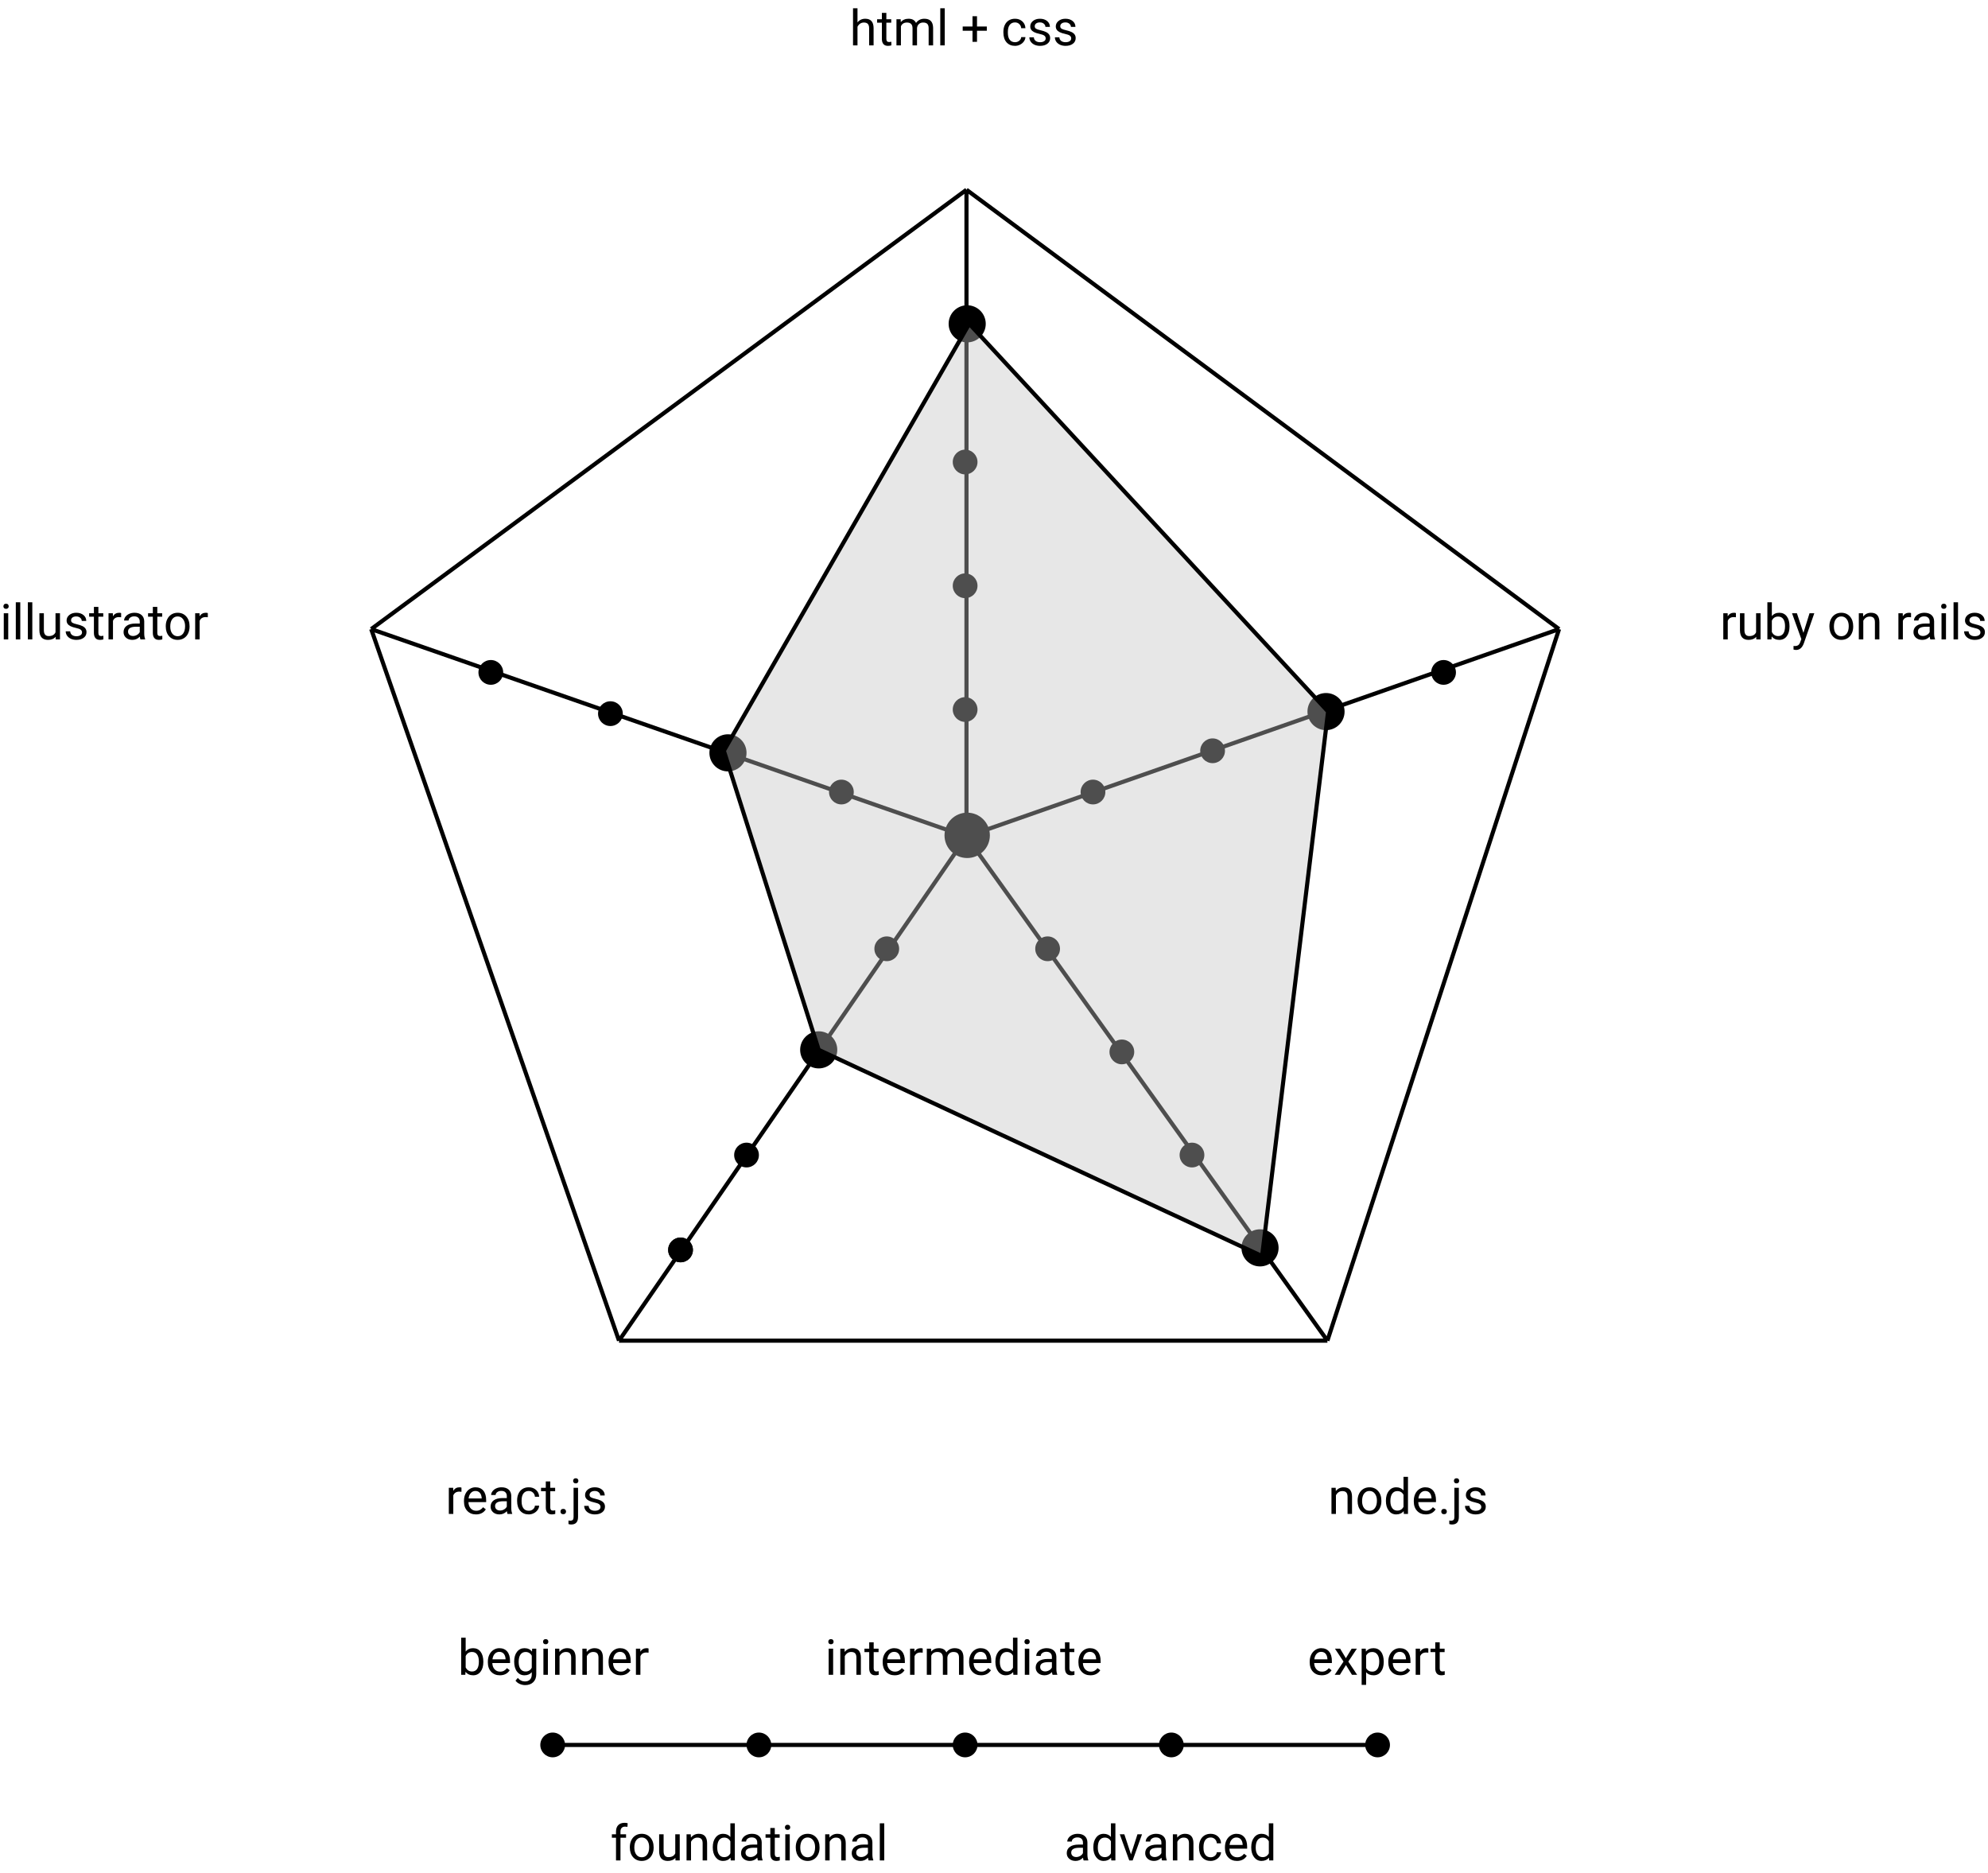 <svg width="482" height="454" viewBox="0 0 482 454" fill="none" xmlns="http://www.w3.org/2000/svg">
<path d="M207.904 5.428C208.385 4.838 209.01 4.543 209.779 4.543C211.119 4.543 211.795 5.299 211.807 6.811V11H210.723V6.805C210.719 6.348 210.613 6.01 210.406 5.791C210.203 5.572 209.885 5.463 209.451 5.463C209.1 5.463 208.791 5.557 208.525 5.744C208.26 5.932 208.053 6.178 207.904 6.482V11H206.82V2H207.904V5.428ZM214.9 3.125V4.66H216.084V5.498H214.9V9.43C214.9 9.684 214.953 9.875 215.059 10.004C215.164 10.129 215.344 10.191 215.598 10.191C215.723 10.191 215.895 10.168 216.113 10.121V11C215.828 11.078 215.551 11.117 215.281 11.117C214.797 11.117 214.432 10.971 214.186 10.678C213.939 10.385 213.816 9.969 213.816 9.43V5.498H212.662V4.66H213.816V3.125H214.9ZM218.375 4.66L218.404 5.363C218.869 4.816 219.496 4.543 220.285 4.543C221.172 4.543 221.775 4.883 222.096 5.562C222.307 5.258 222.58 5.012 222.916 4.824C223.256 4.637 223.656 4.543 224.117 4.543C225.508 4.543 226.215 5.279 226.238 6.752V11H225.154V6.816C225.154 6.363 225.051 6.025 224.844 5.803C224.637 5.576 224.289 5.463 223.801 5.463C223.398 5.463 223.064 5.584 222.799 5.826C222.533 6.064 222.379 6.387 222.336 6.793V11H221.246V6.846C221.246 5.924 220.795 5.463 219.893 5.463C219.182 5.463 218.695 5.766 218.434 6.371V11H217.35V4.66H218.375ZM229.057 11H227.973V2H229.057V11ZM236.879 6.424H239.258V7.449H236.879V10.145H235.789V7.449H233.41V6.424H235.789V3.934H236.879V6.424ZM246.102 10.232C246.488 10.232 246.826 10.115 247.115 9.881C247.404 9.646 247.564 9.354 247.596 9.002H248.621C248.602 9.365 248.477 9.711 248.246 10.039C248.016 10.367 247.707 10.629 247.32 10.824C246.938 11.02 246.531 11.117 246.102 11.117C245.238 11.117 244.551 10.83 244.039 10.256C243.531 9.678 243.277 8.889 243.277 7.889V7.707C243.277 7.09 243.391 6.541 243.617 6.061C243.844 5.58 244.168 5.207 244.59 4.941C245.016 4.676 245.518 4.543 246.096 4.543C246.807 4.543 247.396 4.756 247.865 5.182C248.338 5.607 248.59 6.16 248.621 6.84H247.596C247.564 6.43 247.408 6.094 247.127 5.832C246.85 5.566 246.506 5.434 246.096 5.434C245.545 5.434 245.117 5.633 244.812 6.031C244.512 6.426 244.361 6.998 244.361 7.748V7.953C244.361 8.684 244.512 9.246 244.812 9.641C245.113 10.035 245.543 10.232 246.102 10.232ZM253.531 9.318C253.531 9.025 253.42 8.799 253.197 8.639C252.979 8.475 252.594 8.334 252.043 8.217C251.496 8.1 251.061 7.959 250.736 7.795C250.416 7.631 250.178 7.436 250.021 7.209C249.869 6.982 249.793 6.713 249.793 6.4C249.793 5.881 250.012 5.441 250.449 5.082C250.891 4.723 251.453 4.543 252.137 4.543C252.855 4.543 253.438 4.729 253.883 5.1C254.332 5.471 254.557 5.945 254.557 6.523H253.467C253.467 6.227 253.34 5.971 253.086 5.756C252.836 5.541 252.52 5.434 252.137 5.434C251.742 5.434 251.434 5.52 251.211 5.691C250.988 5.863 250.877 6.088 250.877 6.365C250.877 6.627 250.98 6.824 251.188 6.957C251.395 7.09 251.768 7.217 252.307 7.338C252.85 7.459 253.289 7.604 253.625 7.771C253.961 7.939 254.209 8.143 254.369 8.381C254.533 8.615 254.615 8.902 254.615 9.242C254.615 9.809 254.389 10.264 253.936 10.607C253.482 10.947 252.895 11.117 252.172 11.117C251.664 11.117 251.215 11.027 250.824 10.848C250.434 10.668 250.127 10.418 249.904 10.098C249.686 9.773 249.576 9.424 249.576 9.049H250.66C250.68 9.412 250.824 9.701 251.094 9.916C251.367 10.127 251.727 10.232 252.172 10.232C252.582 10.232 252.91 10.15 253.156 9.986C253.406 9.818 253.531 9.596 253.531 9.318ZM259.719 9.318C259.719 9.025 259.607 8.799 259.385 8.639C259.166 8.475 258.781 8.334 258.23 8.217C257.684 8.1 257.248 7.959 256.924 7.795C256.604 7.631 256.365 7.436 256.209 7.209C256.057 6.982 255.98 6.713 255.98 6.4C255.98 5.881 256.199 5.441 256.637 5.082C257.078 4.723 257.641 4.543 258.324 4.543C259.043 4.543 259.625 4.729 260.07 5.1C260.52 5.471 260.744 5.945 260.744 6.523H259.654C259.654 6.227 259.527 5.971 259.273 5.756C259.023 5.541 258.707 5.434 258.324 5.434C257.93 5.434 257.621 5.52 257.398 5.691C257.176 5.863 257.064 6.088 257.064 6.365C257.064 6.627 257.168 6.824 257.375 6.957C257.582 7.09 257.955 7.217 258.494 7.338C259.037 7.459 259.477 7.604 259.812 7.771C260.148 7.939 260.396 8.143 260.557 8.381C260.721 8.615 260.803 8.902 260.803 9.242C260.803 9.809 260.576 10.264 260.123 10.607C259.67 10.947 259.082 11.117 258.359 11.117C257.852 11.117 257.402 11.027 257.012 10.848C256.621 10.668 256.314 10.418 256.092 10.098C255.873 9.773 255.764 9.424 255.764 9.049H256.848C256.867 9.412 257.012 9.701 257.281 9.916C257.555 10.127 257.914 10.232 258.359 10.232C258.77 10.232 259.098 10.15 259.344 9.986C259.594 9.818 259.719 9.596 259.719 9.318Z" fill="black"/>
<path d="M420.885 149.633C420.721 149.605 420.543 149.592 420.352 149.592C419.641 149.592 419.158 149.895 418.904 150.5V155H417.82V148.66H418.875L418.893 149.393C419.248 148.826 419.752 148.543 420.404 148.543C420.615 148.543 420.775 148.57 420.885 148.625V149.633ZM425.801 154.373C425.379 154.869 424.76 155.117 423.943 155.117C423.268 155.117 422.752 154.922 422.396 154.531C422.045 154.137 421.867 153.555 421.863 152.785V148.66H422.947V152.756C422.947 153.717 423.338 154.197 424.119 154.197C424.947 154.197 425.498 153.889 425.771 153.271V148.66H426.855V155H425.824L425.801 154.373ZM433.875 151.9C433.875 152.869 433.652 153.648 433.207 154.238C432.762 154.824 432.164 155.117 431.414 155.117C430.613 155.117 429.994 154.834 429.557 154.268L429.504 155H428.508V146H429.592V149.357C430.029 148.814 430.633 148.543 431.402 148.543C432.172 148.543 432.775 148.834 433.213 149.416C433.654 149.998 433.875 150.795 433.875 151.807V151.9ZM432.791 151.777C432.791 151.039 432.648 150.469 432.363 150.066C432.078 149.664 431.668 149.463 431.133 149.463C430.418 149.463 429.904 149.795 429.592 150.459V153.201C429.924 153.865 430.441 154.197 431.145 154.197C431.664 154.197 432.068 153.996 432.357 153.594C432.646 153.191 432.791 152.586 432.791 151.777ZM437.25 153.412L438.727 148.66H439.887L437.338 155.979C436.943 157.033 436.316 157.561 435.457 157.561L435.252 157.543L434.848 157.467V156.588L435.141 156.611C435.508 156.611 435.793 156.537 435.996 156.389C436.203 156.24 436.373 155.969 436.506 155.574L436.746 154.93L434.484 148.66H435.668L437.25 153.412ZM443.549 151.771C443.549 151.15 443.67 150.592 443.912 150.096C444.158 149.6 444.498 149.217 444.932 148.947C445.369 148.678 445.867 148.543 446.426 148.543C447.289 148.543 447.986 148.842 448.518 149.439C449.053 150.037 449.32 150.832 449.32 151.824V151.9C449.32 152.518 449.201 153.072 448.963 153.564C448.729 154.053 448.391 154.434 447.949 154.707C447.512 154.98 447.008 155.117 446.438 155.117C445.578 155.117 444.881 154.818 444.346 154.221C443.814 153.623 443.549 152.832 443.549 151.848V151.771ZM444.639 151.9C444.639 152.604 444.801 153.168 445.125 153.594C445.453 154.02 445.891 154.232 446.438 154.232C446.988 154.232 447.426 154.018 447.75 153.588C448.074 153.154 448.236 152.549 448.236 151.771C448.236 151.076 448.07 150.514 447.738 150.084C447.41 149.65 446.973 149.434 446.426 149.434C445.891 149.434 445.459 149.646 445.131 150.072C444.803 150.498 444.639 151.107 444.639 151.9ZM451.705 148.66L451.74 149.457C452.225 148.848 452.857 148.543 453.639 148.543C454.979 148.543 455.654 149.299 455.666 150.811V155H454.582V150.805C454.578 150.348 454.473 150.01 454.266 149.791C454.062 149.572 453.744 149.463 453.311 149.463C452.959 149.463 452.65 149.557 452.385 149.744C452.119 149.932 451.912 150.178 451.764 150.482V155H450.68V148.66H451.705ZM463.342 149.633C463.178 149.605 463 149.592 462.809 149.592C462.098 149.592 461.615 149.895 461.361 150.5V155H460.277V148.66H461.332L461.35 149.393C461.705 148.826 462.209 148.543 462.861 148.543C463.072 148.543 463.232 148.57 463.342 148.625V149.633ZM468.023 155C467.961 154.875 467.91 154.652 467.871 154.332C467.367 154.855 466.766 155.117 466.066 155.117C465.441 155.117 464.928 154.941 464.525 154.59C464.127 154.234 463.928 153.785 463.928 153.242C463.928 152.582 464.178 152.07 464.678 151.707C465.182 151.34 465.889 151.156 466.799 151.156H467.854V150.658C467.854 150.279 467.74 149.979 467.514 149.756C467.287 149.529 466.953 149.416 466.512 149.416C466.125 149.416 465.801 149.514 465.539 149.709C465.277 149.904 465.146 150.141 465.146 150.418H464.057C464.057 150.102 464.168 149.797 464.391 149.504C464.617 149.207 464.922 148.973 465.305 148.801C465.691 148.629 466.115 148.543 466.576 148.543C467.307 148.543 467.879 148.727 468.293 149.094C468.707 149.457 468.922 149.959 468.938 150.6V153.518C468.938 154.1 469.012 154.562 469.16 154.906V155H468.023ZM466.225 154.174C466.564 154.174 466.887 154.086 467.191 153.91C467.496 153.734 467.717 153.506 467.854 153.225V151.924H467.004C465.676 151.924 465.012 152.312 465.012 153.09C465.012 153.43 465.125 153.695 465.352 153.887C465.578 154.078 465.869 154.174 466.225 154.174ZM471.814 155H470.73V148.66H471.814V155ZM470.643 146.979C470.643 146.803 470.695 146.654 470.801 146.533C470.91 146.412 471.07 146.352 471.281 146.352C471.492 146.352 471.652 146.412 471.762 146.533C471.871 146.654 471.926 146.803 471.926 146.979C471.926 147.154 471.871 147.301 471.762 147.418C471.652 147.535 471.492 147.594 471.281 147.594C471.07 147.594 470.91 147.535 470.801 147.418C470.695 147.301 470.643 147.154 470.643 146.979ZM474.732 155H473.648V146H474.732V155ZM480.164 153.318C480.164 153.025 480.053 152.799 479.83 152.639C479.611 152.475 479.227 152.334 478.676 152.217C478.129 152.1 477.693 151.959 477.369 151.795C477.049 151.631 476.811 151.436 476.654 151.209C476.502 150.982 476.426 150.713 476.426 150.4C476.426 149.881 476.645 149.441 477.082 149.082C477.523 148.723 478.086 148.543 478.77 148.543C479.488 148.543 480.07 148.729 480.516 149.1C480.965 149.471 481.189 149.945 481.189 150.523H480.1C480.1 150.227 479.973 149.971 479.719 149.756C479.469 149.541 479.152 149.434 478.77 149.434C478.375 149.434 478.066 149.52 477.844 149.691C477.621 149.863 477.51 150.088 477.51 150.365C477.51 150.627 477.613 150.824 477.82 150.957C478.027 151.09 478.4 151.217 478.939 151.338C479.482 151.459 479.922 151.604 480.258 151.771C480.594 151.939 480.842 152.143 481.002 152.381C481.166 152.615 481.248 152.902 481.248 153.242C481.248 153.809 481.021 154.264 480.568 154.607C480.115 154.947 479.527 155.117 478.805 155.117C478.297 155.117 477.848 155.027 477.457 154.848C477.066 154.668 476.76 154.418 476.537 154.098C476.318 153.773 476.209 153.424 476.209 153.049H477.293C477.312 153.412 477.457 153.701 477.727 153.916C478 154.127 478.359 154.232 478.805 154.232C479.215 154.232 479.543 154.15 479.789 153.986C480.039 153.818 480.164 153.596 480.164 153.318Z" fill="black"/>
<path d="M1.998 155H0.914V148.66H1.998V155ZM0.826 146.979C0.826 146.803 0.879 146.654 0.984 146.533C1.094 146.412 1.254 146.352 1.465 146.352C1.676 146.352 1.836 146.412 1.945 146.533C2.055 146.654 2.109 146.803 2.109 146.979C2.109 147.154 2.055 147.301 1.945 147.418C1.836 147.535 1.676 147.594 1.465 147.594C1.254 147.594 1.094 147.535 0.984 147.418C0.879 147.301 0.826 147.154 0.826 146.979ZM4.916 155H3.832V146H4.916V155ZM7.834 155H6.75V146H7.834V155ZM13.488 154.373C13.066 154.869 12.447 155.117 11.631 155.117C10.955 155.117 10.44 154.922 10.084 154.531C9.732 154.137 9.555 153.555 9.551 152.785V148.66H10.635V152.756C10.635 153.717 11.025 154.197 11.807 154.197C12.635 154.197 13.185 153.889 13.459 153.271V148.66H14.543V155H13.512L13.488 154.373ZM19.887 153.318C19.887 153.025 19.775 152.799 19.553 152.639C19.334 152.475 18.949 152.334 18.398 152.217C17.852 152.1 17.416 151.959 17.092 151.795C16.771 151.631 16.533 151.436 16.377 151.209C16.225 150.982 16.148 150.713 16.148 150.4C16.148 149.881 16.367 149.441 16.805 149.082C17.246 148.723 17.809 148.543 18.492 148.543C19.211 148.543 19.793 148.729 20.238 149.1C20.688 149.471 20.912 149.945 20.912 150.523H19.822C19.822 150.227 19.695 149.971 19.441 149.756C19.191 149.541 18.875 149.434 18.492 149.434C18.098 149.434 17.789 149.52 17.566 149.691C17.344 149.863 17.232 150.088 17.232 150.365C17.232 150.627 17.336 150.824 17.543 150.957C17.75 151.09 18.123 151.217 18.662 151.338C19.205 151.459 19.645 151.604 19.98 151.771C20.316 151.939 20.564 152.143 20.725 152.381C20.889 152.615 20.971 152.902 20.971 153.242C20.971 153.809 20.744 154.264 20.291 154.607C19.838 154.947 19.25 155.117 18.527 155.117C18.02 155.117 17.57 155.027 17.18 154.848C16.789 154.668 16.482 154.418 16.26 154.098C16.041 153.773 15.932 153.424 15.932 153.049H17.016C17.035 153.412 17.18 153.701 17.449 153.916C17.723 154.127 18.082 154.232 18.527 154.232C18.938 154.232 19.266 154.15 19.512 153.986C19.762 153.818 19.887 153.596 19.887 153.318ZM23.854 147.125V148.66H25.037V149.498H23.854V153.43C23.854 153.684 23.906 153.875 24.012 154.004C24.117 154.129 24.297 154.191 24.551 154.191C24.676 154.191 24.848 154.168 25.066 154.121V155C24.781 155.078 24.504 155.117 24.234 155.117C23.75 155.117 23.385 154.971 23.139 154.678C22.893 154.385 22.77 153.969 22.77 153.43V149.498H21.615V148.66H22.77V147.125H23.854ZM29.373 149.633C29.209 149.605 29.031 149.592 28.84 149.592C28.129 149.592 27.646 149.895 27.393 150.5V155H26.309V148.66H27.363L27.381 149.393C27.736 148.826 28.24 148.543 28.893 148.543C29.104 148.543 29.264 148.57 29.373 148.625V149.633ZM34.055 155C33.992 154.875 33.941 154.652 33.902 154.332C33.398 154.855 32.797 155.117 32.098 155.117C31.473 155.117 30.959 154.941 30.557 154.59C30.158 154.234 29.959 153.785 29.959 153.242C29.959 152.582 30.209 152.07 30.709 151.707C31.213 151.34 31.92 151.156 32.83 151.156H33.885V150.658C33.885 150.279 33.772 149.979 33.545 149.756C33.318 149.529 32.984 149.416 32.543 149.416C32.156 149.416 31.832 149.514 31.57 149.709C31.309 149.904 31.178 150.141 31.178 150.418H30.088C30.088 150.102 30.199 149.797 30.422 149.504C30.648 149.207 30.953 148.973 31.336 148.801C31.723 148.629 32.147 148.543 32.607 148.543C33.338 148.543 33.91 148.727 34.324 149.094C34.738 149.457 34.953 149.959 34.969 150.6V153.518C34.969 154.1 35.043 154.562 35.191 154.906V155H34.055ZM32.256 154.174C32.596 154.174 32.918 154.086 33.223 153.91C33.527 153.734 33.748 153.506 33.885 153.225V151.924H33.035C31.707 151.924 31.043 152.312 31.043 153.09C31.043 153.43 31.156 153.695 31.383 153.887C31.609 154.078 31.9 154.174 32.256 154.174ZM38.139 147.125V148.66H39.322V149.498H38.139V153.43C38.139 153.684 38.191 153.875 38.297 154.004C38.402 154.129 38.582 154.191 38.836 154.191C38.961 154.191 39.133 154.168 39.352 154.121V155C39.066 155.078 38.789 155.117 38.52 155.117C38.035 155.117 37.67 154.971 37.424 154.678C37.178 154.385 37.055 153.969 37.055 153.43V149.498H35.9V148.66H37.055V147.125H38.139ZM40.19 151.771C40.19 151.15 40.31 150.592 40.553 150.096C40.799 149.6 41.139 149.217 41.572 148.947C42.01 148.678 42.508 148.543 43.066 148.543C43.93 148.543 44.627 148.842 45.158 149.439C45.693 150.037 45.961 150.832 45.961 151.824V151.9C45.961 152.518 45.842 153.072 45.603 153.564C45.369 154.053 45.031 154.434 44.59 154.707C44.152 154.98 43.648 155.117 43.078 155.117C42.219 155.117 41.522 154.818 40.986 154.221C40.455 153.623 40.19 152.832 40.19 151.848V151.771ZM41.279 151.9C41.279 152.604 41.441 153.168 41.766 153.594C42.094 154.02 42.531 154.232 43.078 154.232C43.629 154.232 44.066 154.018 44.391 153.588C44.715 153.154 44.877 152.549 44.877 151.771C44.877 151.076 44.711 150.514 44.379 150.084C44.051 149.65 43.613 149.434 43.066 149.434C42.531 149.434 42.1 149.646 41.772 150.072C41.443 150.498 41.279 151.107 41.279 151.9ZM50.385 149.633C50.221 149.605 50.043 149.592 49.852 149.592C49.141 149.592 48.658 149.895 48.404 150.5V155H47.32V148.66H48.375L48.393 149.393C48.748 148.826 49.252 148.543 49.904 148.543C50.115 148.543 50.275 148.57 50.385 148.625V149.633Z" fill="black"/>
<path d="M111.885 361.633C111.721 361.605 111.543 361.592 111.352 361.592C110.641 361.592 110.158 361.895 109.904 362.5V367H108.82V360.66H109.875L109.893 361.393C110.248 360.826 110.752 360.543 111.404 360.543C111.615 360.543 111.775 360.57 111.885 360.625V361.633ZM115.4 367.117C114.541 367.117 113.842 366.836 113.303 366.273C112.764 365.707 112.494 364.951 112.494 364.006V363.807C112.494 363.178 112.613 362.617 112.852 362.125C113.094 361.629 113.43 361.242 113.859 360.965C114.293 360.684 114.762 360.543 115.266 360.543C116.09 360.543 116.73 360.814 117.188 361.357C117.645 361.9 117.873 362.678 117.873 363.689V364.141H113.578C113.594 364.766 113.775 365.271 114.123 365.658C114.475 366.041 114.92 366.232 115.459 366.232C115.842 366.232 116.166 366.154 116.432 365.998C116.697 365.842 116.93 365.635 117.129 365.377L117.791 365.893C117.26 366.709 116.463 367.117 115.4 367.117ZM115.266 361.434C114.828 361.434 114.461 361.594 114.164 361.914C113.867 362.23 113.684 362.676 113.613 363.25H116.789V363.168C116.758 362.617 116.609 362.191 116.344 361.891C116.078 361.586 115.719 361.434 115.266 361.434ZM123.047 367C122.984 366.875 122.934 366.652 122.895 366.332C122.391 366.855 121.789 367.117 121.09 367.117C120.465 367.117 119.951 366.941 119.549 366.59C119.15 366.234 118.951 365.785 118.951 365.242C118.951 364.582 119.201 364.07 119.701 363.707C120.205 363.34 120.912 363.156 121.822 363.156H122.877V362.658C122.877 362.279 122.764 361.979 122.537 361.756C122.311 361.529 121.977 361.416 121.535 361.416C121.148 361.416 120.824 361.514 120.562 361.709C120.301 361.904 120.17 362.141 120.17 362.418H119.08C119.08 362.102 119.191 361.797 119.414 361.504C119.641 361.207 119.945 360.973 120.328 360.801C120.715 360.629 121.139 360.543 121.6 360.543C122.33 360.543 122.902 360.727 123.316 361.094C123.73 361.457 123.945 361.959 123.961 362.6V365.518C123.961 366.1 124.035 366.562 124.184 366.906V367H123.047ZM121.248 366.174C121.588 366.174 121.91 366.086 122.215 365.91C122.52 365.734 122.74 365.506 122.877 365.225V363.924H122.027C120.699 363.924 120.035 364.312 120.035 365.09C120.035 365.43 120.148 365.695 120.375 365.887C120.602 366.078 120.893 366.174 121.248 366.174ZM128.203 366.232C128.59 366.232 128.928 366.115 129.217 365.881C129.506 365.646 129.666 365.354 129.697 365.002H130.723C130.703 365.365 130.578 365.711 130.348 366.039C130.117 366.367 129.809 366.629 129.422 366.824C129.039 367.02 128.633 367.117 128.203 367.117C127.34 367.117 126.652 366.83 126.141 366.256C125.633 365.678 125.379 364.889 125.379 363.889V363.707C125.379 363.09 125.492 362.541 125.719 362.061C125.945 361.58 126.27 361.207 126.691 360.941C127.117 360.676 127.619 360.543 128.197 360.543C128.908 360.543 129.498 360.756 129.967 361.182C130.439 361.607 130.691 362.16 130.723 362.84H129.697C129.666 362.43 129.51 362.094 129.229 361.832C128.951 361.566 128.607 361.434 128.197 361.434C127.646 361.434 127.219 361.633 126.914 362.031C126.613 362.426 126.463 362.998 126.463 363.748V363.953C126.463 364.684 126.613 365.246 126.914 365.641C127.215 366.035 127.645 366.232 128.203 366.232ZM133.412 359.125V360.66H134.596V361.498H133.412V365.43C133.412 365.684 133.465 365.875 133.57 366.004C133.676 366.129 133.855 366.191 134.109 366.191C134.234 366.191 134.406 366.168 134.625 366.121V367C134.34 367.078 134.062 367.117 133.793 367.117C133.309 367.117 132.943 366.971 132.697 366.678C132.451 366.385 132.328 365.969 132.328 365.43V361.498H131.174V360.66H132.328V359.125H133.412ZM135.891 366.432C135.891 366.244 135.945 366.088 136.055 365.963C136.168 365.838 136.336 365.775 136.559 365.775C136.781 365.775 136.949 365.838 137.062 365.963C137.18 366.088 137.238 366.244 137.238 366.432C137.238 366.611 137.18 366.762 137.062 366.883C136.949 367.004 136.781 367.064 136.559 367.064C136.336 367.064 136.168 367.004 136.055 366.883C135.945 366.762 135.891 366.611 135.891 366.432ZM140.15 360.66V367.732C140.15 368.951 139.598 369.561 138.492 369.561C138.254 369.561 138.033 369.525 137.83 369.455V368.588C137.955 368.619 138.119 368.635 138.322 368.635C138.564 368.635 138.748 368.568 138.873 368.436C139.002 368.307 139.066 368.08 139.066 367.756V360.66H140.15ZM138.955 358.979C138.955 358.807 139.008 358.66 139.113 358.539C139.223 358.414 139.381 358.352 139.588 358.352C139.799 358.352 139.959 358.412 140.068 358.533C140.178 358.654 140.232 358.803 140.232 358.979C140.232 359.154 140.178 359.301 140.068 359.418C139.959 359.535 139.799 359.594 139.588 359.594C139.377 359.594 139.219 359.535 139.113 359.418C139.008 359.301 138.955 359.154 138.955 358.979ZM145.594 365.318C145.594 365.025 145.482 364.799 145.26 364.639C145.041 364.475 144.656 364.334 144.105 364.217C143.559 364.1 143.123 363.959 142.799 363.795C142.479 363.631 142.24 363.436 142.084 363.209C141.932 362.982 141.855 362.713 141.855 362.4C141.855 361.881 142.074 361.441 142.512 361.082C142.953 360.723 143.516 360.543 144.199 360.543C144.918 360.543 145.5 360.729 145.945 361.1C146.395 361.471 146.619 361.945 146.619 362.523H145.529C145.529 362.227 145.402 361.971 145.148 361.756C144.898 361.541 144.582 361.434 144.199 361.434C143.805 361.434 143.496 361.52 143.273 361.691C143.051 361.863 142.939 362.088 142.939 362.365C142.939 362.627 143.043 362.824 143.25 362.957C143.457 363.09 143.83 363.217 144.369 363.338C144.912 363.459 145.352 363.604 145.688 363.771C146.023 363.939 146.271 364.143 146.432 364.381C146.596 364.615 146.678 364.902 146.678 365.242C146.678 365.809 146.451 366.264 145.998 366.607C145.545 366.947 144.957 367.117 144.234 367.117C143.727 367.117 143.277 367.027 142.887 366.848C142.496 366.668 142.189 366.418 141.967 366.098C141.748 365.773 141.639 365.424 141.639 365.049H142.723C142.742 365.412 142.887 365.701 143.156 365.916C143.43 366.127 143.789 366.232 144.234 366.232C144.645 366.232 144.973 366.15 145.219 365.986C145.469 365.818 145.594 365.596 145.594 365.318Z" fill="black"/>
<path d="M323.846 360.66L323.881 361.457C324.365 360.848 324.998 360.543 325.779 360.543C327.119 360.543 327.795 361.299 327.807 362.811V367H326.723V362.805C326.719 362.348 326.613 362.01 326.406 361.791C326.203 361.572 325.885 361.463 325.451 361.463C325.1 361.463 324.791 361.557 324.525 361.744C324.26 361.932 324.053 362.178 323.904 362.482V367H322.82V360.66H323.846ZM329.154 363.771C329.154 363.15 329.275 362.592 329.518 362.096C329.764 361.6 330.104 361.217 330.537 360.947C330.975 360.678 331.473 360.543 332.031 360.543C332.895 360.543 333.592 360.842 334.123 361.439C334.658 362.037 334.926 362.832 334.926 363.824V363.9C334.926 364.518 334.807 365.072 334.568 365.564C334.334 366.053 333.996 366.434 333.555 366.707C333.117 366.98 332.613 367.117 332.043 367.117C331.184 367.117 330.486 366.818 329.951 366.221C329.42 365.623 329.154 364.832 329.154 363.848V363.771ZM330.244 363.9C330.244 364.604 330.406 365.168 330.73 365.594C331.059 366.02 331.496 366.232 332.043 366.232C332.594 366.232 333.031 366.018 333.355 365.588C333.68 365.154 333.842 364.549 333.842 363.771C333.842 363.076 333.676 362.514 333.344 362.084C333.016 361.65 332.578 361.434 332.031 361.434C331.496 361.434 331.064 361.646 330.736 362.072C330.408 362.498 330.244 363.107 330.244 363.9ZM336.021 363.777C336.021 362.805 336.252 362.023 336.713 361.434C337.174 360.84 337.777 360.543 338.523 360.543C339.266 360.543 339.854 360.797 340.287 361.305V358H341.371V367H340.375L340.322 366.32C339.889 366.852 339.285 367.117 338.512 367.117C337.777 367.117 337.178 366.816 336.713 366.215C336.252 365.613 336.021 364.828 336.021 363.859V363.777ZM337.105 363.9C337.105 364.619 337.254 365.182 337.551 365.588C337.848 365.994 338.258 366.197 338.781 366.197C339.469 366.197 339.971 365.889 340.287 365.271V362.359C339.963 361.762 339.465 361.463 338.793 361.463C338.262 361.463 337.848 361.668 337.551 362.078C337.254 362.488 337.105 363.096 337.105 363.9ZM345.689 367.117C344.83 367.117 344.131 366.836 343.592 366.273C343.053 365.707 342.783 364.951 342.783 364.006V363.807C342.783 363.178 342.902 362.617 343.141 362.125C343.383 361.629 343.719 361.242 344.148 360.965C344.582 360.684 345.051 360.543 345.555 360.543C346.379 360.543 347.02 360.814 347.477 361.357C347.934 361.9 348.162 362.678 348.162 363.689V364.141H343.867C343.883 364.766 344.064 365.271 344.412 365.658C344.764 366.041 345.209 366.232 345.748 366.232C346.131 366.232 346.455 366.154 346.721 365.998C346.986 365.842 347.219 365.635 347.418 365.377L348.08 365.893C347.549 366.709 346.752 367.117 345.689 367.117ZM345.555 361.434C345.117 361.434 344.75 361.594 344.453 361.914C344.156 362.23 343.973 362.676 343.902 363.25H347.078V363.168C347.047 362.617 346.898 362.191 346.633 361.891C346.367 361.586 346.008 361.434 345.555 361.434ZM349.445 366.432C349.445 366.244 349.5 366.088 349.609 365.963C349.723 365.838 349.891 365.775 350.113 365.775C350.336 365.775 350.504 365.838 350.617 365.963C350.734 366.088 350.793 366.244 350.793 366.432C350.793 366.611 350.734 366.762 350.617 366.883C350.504 367.004 350.336 367.064 350.113 367.064C349.891 367.064 349.723 367.004 349.609 366.883C349.5 366.762 349.445 366.611 349.445 366.432ZM353.705 360.66V367.732C353.705 368.951 353.152 369.561 352.047 369.561C351.809 369.561 351.588 369.525 351.385 369.455V368.588C351.51 368.619 351.674 368.635 351.877 368.635C352.119 368.635 352.303 368.568 352.428 368.436C352.557 368.307 352.621 368.08 352.621 367.756V360.66H353.705ZM352.51 358.979C352.51 358.807 352.562 358.66 352.668 358.539C352.777 358.414 352.936 358.352 353.143 358.352C353.354 358.352 353.514 358.412 353.623 358.533C353.732 358.654 353.787 358.803 353.787 358.979C353.787 359.154 353.732 359.301 353.623 359.418C353.514 359.535 353.354 359.594 353.143 359.594C352.932 359.594 352.773 359.535 352.668 359.418C352.562 359.301 352.51 359.154 352.51 358.979ZM359.148 365.318C359.148 365.025 359.037 364.799 358.814 364.639C358.596 364.475 358.211 364.334 357.66 364.217C357.113 364.1 356.678 363.959 356.354 363.795C356.033 363.631 355.795 363.436 355.639 363.209C355.486 362.982 355.41 362.713 355.41 362.4C355.41 361.881 355.629 361.441 356.066 361.082C356.508 360.723 357.07 360.543 357.754 360.543C358.473 360.543 359.055 360.729 359.5 361.1C359.949 361.471 360.174 361.945 360.174 362.523H359.084C359.084 362.227 358.957 361.971 358.703 361.756C358.453 361.541 358.137 361.434 357.754 361.434C357.359 361.434 357.051 361.52 356.828 361.691C356.605 361.863 356.494 362.088 356.494 362.365C356.494 362.627 356.598 362.824 356.805 362.957C357.012 363.09 357.385 363.217 357.924 363.338C358.467 363.459 358.906 363.604 359.242 363.771C359.578 363.939 359.826 364.143 359.986 364.381C360.15 364.615 360.232 364.902 360.232 365.242C360.232 365.809 360.006 366.264 359.553 366.607C359.1 366.947 358.512 367.117 357.789 367.117C357.281 367.117 356.832 367.027 356.441 366.848C356.051 366.668 355.744 366.418 355.521 366.098C355.303 365.773 355.193 365.424 355.193 365.049H356.277C356.297 365.412 356.441 365.701 356.711 365.916C356.984 366.127 357.344 366.232 357.789 366.232C358.199 366.232 358.527 366.15 358.773 365.986C359.023 365.818 359.148 365.596 359.148 365.318Z" fill="black"/>
<path d="M234.327 46L90 152.504M234.327 46L378 152.504M234.327 46V202.815M90 152.504L150.082 325M90 152.504L234.327 202.815M150.082 325H321.837M150.082 325L234.327 202.815M321.837 325L378 152.504M321.837 325L234.327 202.815M378 152.504L234.327 202.815" stroke="black"/>
<path d="M240 202.5C240 205.538 237.538 208 234.5 208C231.462 208 229 205.538 229 202.5C229 199.462 231.462 197 234.5 197C237.538 197 240 199.462 240 202.5Z" fill="black"/>
<path d="M237 172C237 173.657 235.657 175 234 175C232.343 175 231 173.657 231 172C231 170.343 232.343 169 234 169C235.657 169 237 170.343 237 172Z" fill="black"/>
<path d="M268 192C268 193.657 266.657 195 265 195C263.343 195 262 193.657 262 192C262 190.343 263.343 189 265 189C266.657 189 268 190.343 268 192Z" fill="black"/>
<path d="M297 182C297 183.657 295.657 185 294 185C292.343 185 291 183.657 291 182C291 180.343 292.343 179 294 179C295.657 179 297 180.343 297 182Z" fill="black"/>
<path d="M326 172.5C326 174.985 323.985 177 321.5 177C319.015 177 317 174.985 317 172.5C317 170.015 319.015 168 321.5 168C323.985 168 326 170.015 326 172.5Z" fill="black"/>
<path d="M353 163C353 164.657 351.657 166 350 166C348.343 166 347 164.657 347 163C347 161.343 348.343 160 350 160C351.657 160 353 161.343 353 163Z" fill="black"/>
<path d="M207 192C207 193.657 205.657 195 204 195C202.343 195 201 193.657 201 192C201 190.343 202.343 189 204 189C205.657 189 207 190.343 207 192Z" fill="black"/>
<path d="M218 230C218 231.657 216.657 233 215 233C213.343 233 212 231.657 212 230C212 228.343 213.343 227 215 227C216.657 227 218 228.343 218 230Z" fill="black"/>
<path d="M257 230C257 231.657 255.657 233 254 233C252.343 233 251 231.657 251 230C251 228.343 252.343 227 254 227C255.657 227 257 228.343 257 230Z" fill="black"/>
<path d="M203 254.5C203 256.985 200.985 259 198.5 259C196.015 259 194 256.985 194 254.5C194 252.015 196.015 250 198.5 250C200.985 250 203 252.015 203 254.5Z" fill="black"/>
<path d="M275 255C275 256.657 273.657 258 272 258C270.343 258 269 256.657 269 255C269 253.343 270.343 252 272 252C273.657 252 275 253.343 275 255Z" fill="black"/>
<path d="M184 280C184 281.657 182.657 283 181 283C179.343 283 178 281.657 178 280C178 278.343 179.343 277 181 277C182.657 277 184 278.343 184 280Z" fill="black"/>
<path d="M137 423C137 424.657 135.657 426 134 426C132.343 426 131 424.657 131 423C131 421.343 132.343 420 134 420C135.657 420 137 421.343 137 423Z" fill="black"/>
<path d="M187 423C187 424.657 185.657 426 184 426C182.343 426 181 424.657 181 423C181 421.343 182.343 420 184 420C185.657 420 187 421.343 187 423Z" fill="black"/>
<path d="M237 423C237 424.657 235.657 426 234 426C232.343 426 231 424.657 231 423C231 421.343 232.343 420 234 420C235.657 420 237 421.343 237 423Z" fill="black"/>
<path d="M337 423C337 424.657 335.657 426 334 426C332.343 426 331 424.657 331 423C331 421.343 332.343 420 334 420C335.657 420 337 421.343 337 423Z" fill="black"/>
<path d="M287 423C287 424.657 285.657 426 284 426C282.343 426 281 424.657 281 423C281 421.343 282.343 420 284 420C285.657 420 287 421.343 287 423Z" fill="black"/>
<path d="M292 280C292 281.657 290.657 283 289 283C287.343 283 286 281.657 286 280C286 278.343 287.343 277 289 277C290.657 277 292 278.343 292 280Z" fill="black"/>
<path d="M168 303C168 304.657 166.657 306 165 306C163.343 306 162 304.657 162 303C162 301.343 163.343 300 165 300C166.657 300 168 301.343 168 303Z" fill="black"/>
<path d="M168 303C168 304.657 166.657 306 165 306C163.343 306 162 304.657 162 303C162 301.343 163.343 300 165 300C166.657 300 168 301.343 168 303Z" fill="black"/>
<path d="M310 302.5C310 304.985 307.985 307 305.5 307C303.015 307 301 304.985 301 302.5C301 300.015 303.015 298 305.5 298C307.985 298 310 300.015 310 302.5Z" fill="black"/>
<path d="M181 182.5C181 184.985 178.985 187 176.5 187C174.015 187 172 184.985 172 182.5C172 180.015 174.015 178 176.5 178C178.985 178 181 180.015 181 182.5Z" fill="black"/>
<path d="M151 173C151 174.657 149.657 176 148 176C146.343 176 145 174.657 145 173C145 171.343 146.343 170 148 170C149.657 170 151 171.343 151 173Z" fill="black"/>
<path d="M122 163C122 164.657 120.657 166 119 166C117.343 166 116 164.657 116 163C116 161.343 117.343 160 119 160C120.657 160 122 161.343 122 163Z" fill="black"/>
<path d="M237 142C237 143.657 235.657 145 234 145C232.343 145 231 143.657 231 142C231 140.343 232.343 139 234 139C235.657 139 237 140.343 237 142Z" fill="black"/>
<path d="M237 112C237 113.657 235.657 115 234 115C232.343 115 231 113.657 231 112C231 110.343 232.343 109 234 109C235.657 109 237 110.343 237 112Z" fill="black"/>
<path d="M239 78.5C239 80.985 236.985 83 234.5 83C232.015 83 230 80.985 230 78.5C230 76.015 232.015 74 234.5 74C236.985 74 239 76.015 239 78.5Z" fill="black"/>
<path d="M175.5 182L235 78.5L322 172.5L306 304.5L198.5 254.5L175.5 182Z" fill="#C4C4C4" fill-opacity="0.4" stroke="black"/>
<path d="M132 423H334" stroke="black"/>
<path d="M117.188 402.9C117.188 403.869 116.965 404.648 116.52 405.238C116.074 405.824 115.477 406.117 114.727 406.117C113.926 406.117 113.307 405.834 112.869 405.268L112.816 406H111.82V397H112.904V400.357C113.342 399.814 113.945 399.543 114.715 399.543C115.484 399.543 116.088 399.834 116.525 400.416C116.967 400.998 117.188 401.795 117.188 402.807V402.9ZM116.104 402.777C116.104 402.039 115.961 401.469 115.676 401.066C115.391 400.664 114.98 400.463 114.445 400.463C113.73 400.463 113.217 400.795 112.904 401.459V404.201C113.236 404.865 113.754 405.197 114.457 405.197C114.977 405.197 115.381 404.996 115.67 404.594C115.959 404.191 116.104 403.586 116.104 402.777ZM121.189 406.117C120.33 406.117 119.631 405.836 119.092 405.273C118.553 404.707 118.283 403.951 118.283 403.006V402.807C118.283 402.178 118.402 401.617 118.641 401.125C118.883 400.629 119.219 400.242 119.648 399.965C120.082 399.684 120.551 399.543 121.055 399.543C121.879 399.543 122.52 399.814 122.977 400.357C123.434 400.9 123.662 401.678 123.662 402.689V403.141H119.367C119.383 403.766 119.564 404.271 119.912 404.658C120.264 405.041 120.709 405.232 121.248 405.232C121.631 405.232 121.955 405.154 122.221 404.998C122.486 404.842 122.719 404.635 122.918 404.377L123.58 404.893C123.049 405.709 122.252 406.117 121.189 406.117ZM121.055 400.434C120.617 400.434 120.25 400.594 119.953 400.914C119.656 401.23 119.473 401.676 119.402 402.25H122.578V402.168C122.547 401.617 122.398 401.191 122.133 400.891C121.867 400.586 121.508 400.434 121.055 400.434ZM124.664 402.777C124.664 401.789 124.893 401.004 125.35 400.422C125.807 399.836 126.412 399.543 127.166 399.543C127.939 399.543 128.543 399.816 128.977 400.363L129.029 399.66H130.02V405.848C130.02 406.668 129.775 407.314 129.287 407.787C128.803 408.26 128.15 408.496 127.33 408.496C126.873 408.496 126.426 408.398 125.988 408.203C125.551 408.008 125.217 407.74 124.986 407.4L125.549 406.75C126.014 407.324 126.582 407.611 127.254 407.611C127.781 407.611 128.191 407.463 128.484 407.166C128.781 406.869 128.93 406.451 128.93 405.912V405.367C128.496 405.867 127.904 406.117 127.154 406.117C126.412 406.117 125.811 405.818 125.35 405.221C124.893 404.623 124.664 403.809 124.664 402.777ZM125.754 402.9C125.754 403.615 125.9 404.178 126.193 404.588C126.486 404.994 126.896 405.197 127.424 405.197C128.107 405.197 128.609 404.887 128.93 404.266V401.371C128.598 400.766 128.1 400.463 127.436 400.463C126.908 400.463 126.496 400.668 126.199 401.078C125.902 401.488 125.754 402.096 125.754 402.9ZM132.838 406H131.754V399.66H132.838V406ZM131.666 397.979C131.666 397.803 131.719 397.654 131.824 397.533C131.934 397.412 132.094 397.352 132.305 397.352C132.516 397.352 132.676 397.412 132.785 397.533C132.895 397.654 132.949 397.803 132.949 397.979C132.949 398.154 132.895 398.301 132.785 398.418C132.676 398.535 132.516 398.594 132.305 398.594C132.094 398.594 131.934 398.535 131.824 398.418C131.719 398.301 131.666 398.154 131.666 397.979ZM135.604 399.66L135.639 400.457C136.123 399.848 136.756 399.543 137.537 399.543C138.877 399.543 139.553 400.299 139.564 401.811V406H138.48V401.805C138.477 401.348 138.371 401.01 138.164 400.791C137.961 400.572 137.643 400.463 137.209 400.463C136.857 400.463 136.549 400.557 136.283 400.744C136.018 400.932 135.811 401.178 135.662 401.482V406H134.578V399.66H135.604ZM142.225 399.66L142.26 400.457C142.744 399.848 143.377 399.543 144.158 399.543C145.498 399.543 146.174 400.299 146.186 401.811V406H145.102V401.805C145.098 401.348 144.992 401.01 144.785 400.791C144.582 400.572 144.264 400.463 143.83 400.463C143.479 400.463 143.17 400.557 142.904 400.744C142.639 400.932 142.432 401.178 142.283 401.482V406H141.199V399.66H142.225ZM150.451 406.117C149.592 406.117 148.893 405.836 148.354 405.273C147.814 404.707 147.545 403.951 147.545 403.006V402.807C147.545 402.178 147.664 401.617 147.902 401.125C148.145 400.629 148.48 400.242 148.91 399.965C149.344 399.684 149.812 399.543 150.316 399.543C151.141 399.543 151.781 399.814 152.238 400.357C152.695 400.9 152.924 401.678 152.924 402.689V403.141H148.629C148.645 403.766 148.826 404.271 149.174 404.658C149.525 405.041 149.971 405.232 150.51 405.232C150.893 405.232 151.217 405.154 151.482 404.998C151.748 404.842 151.98 404.635 152.18 404.377L152.842 404.893C152.311 405.709 151.514 406.117 150.451 406.117ZM150.316 400.434C149.879 400.434 149.512 400.594 149.215 400.914C148.918 401.23 148.734 401.676 148.664 402.25H151.84V402.168C151.809 401.617 151.66 401.191 151.395 400.891C151.129 400.586 150.77 400.434 150.316 400.434ZM157.248 400.633C157.084 400.605 156.906 400.592 156.715 400.592C156.004 400.592 155.521 400.895 155.268 401.5V406H154.184V399.66H155.238L155.256 400.393C155.611 399.826 156.115 399.543 156.768 399.543C156.979 399.543 157.139 399.57 157.248 399.625V400.633Z" fill="black"/>
<path d="M149.354 451V445.498H148.352V444.66H149.354V444.01C149.354 443.33 149.535 442.805 149.898 442.434C150.262 442.062 150.775 441.877 151.439 441.877C151.689 441.877 151.938 441.91 152.184 441.977L152.125 442.855C151.941 442.82 151.746 442.803 151.539 442.803C151.188 442.803 150.916 442.906 150.725 443.113C150.533 443.316 150.438 443.609 150.438 443.992V444.66H151.791V445.498H150.438V451H149.354ZM152.705 447.771C152.705 447.15 152.826 446.592 153.068 446.096C153.314 445.6 153.654 445.217 154.088 444.947C154.525 444.678 155.023 444.543 155.582 444.543C156.445 444.543 157.143 444.842 157.674 445.439C158.209 446.037 158.477 446.832 158.477 447.824V447.9C158.477 448.518 158.357 449.072 158.119 449.564C157.885 450.053 157.547 450.434 157.105 450.707C156.668 450.98 156.164 451.117 155.594 451.117C154.734 451.117 154.037 450.818 153.502 450.221C152.971 449.623 152.705 448.832 152.705 447.848V447.771ZM153.795 447.9C153.795 448.604 153.957 449.168 154.281 449.594C154.609 450.02 155.047 450.232 155.594 450.232C156.145 450.232 156.582 450.018 156.906 449.588C157.23 449.154 157.393 448.549 157.393 447.771C157.393 447.076 157.227 446.514 156.895 446.084C156.566 445.65 156.129 445.434 155.582 445.434C155.047 445.434 154.615 445.646 154.287 446.072C153.959 446.498 153.795 447.107 153.795 447.9ZM163.75 450.373C163.328 450.869 162.709 451.117 161.893 451.117C161.217 451.117 160.701 450.922 160.346 450.531C159.994 450.137 159.816 449.555 159.812 448.785V444.66H160.896V448.756C160.896 449.717 161.287 450.197 162.068 450.197C162.896 450.197 163.447 449.889 163.721 449.271V444.66H164.805V451H163.773L163.75 450.373ZM167.482 444.66L167.518 445.457C168.002 444.848 168.635 444.543 169.416 444.543C170.756 444.543 171.432 445.299 171.443 446.811V451H170.359V446.805C170.355 446.348 170.25 446.01 170.043 445.791C169.84 445.572 169.521 445.463 169.088 445.463C168.736 445.463 168.428 445.557 168.162 445.744C167.896 445.932 167.689 446.178 167.541 446.482V451H166.457V444.66H167.482ZM172.814 447.777C172.814 446.805 173.045 446.023 173.506 445.434C173.967 444.84 174.57 444.543 175.316 444.543C176.059 444.543 176.646 444.797 177.08 445.305V442H178.164V451H177.168L177.115 450.32C176.682 450.852 176.078 451.117 175.305 451.117C174.57 451.117 173.971 450.816 173.506 450.215C173.045 449.613 172.814 448.828 172.814 447.859V447.777ZM173.898 447.9C173.898 448.619 174.047 449.182 174.344 449.588C174.641 449.994 175.051 450.197 175.574 450.197C176.262 450.197 176.764 449.889 177.08 449.271V446.359C176.756 445.762 176.258 445.463 175.586 445.463C175.055 445.463 174.641 445.668 174.344 446.078C174.047 446.488 173.898 447.096 173.898 447.9ZM183.766 451C183.703 450.875 183.652 450.652 183.613 450.332C183.109 450.855 182.508 451.117 181.809 451.117C181.184 451.117 180.67 450.941 180.268 450.59C179.869 450.234 179.67 449.785 179.67 449.242C179.67 448.582 179.92 448.07 180.42 447.707C180.924 447.34 181.631 447.156 182.541 447.156H183.596V446.658C183.596 446.279 183.482 445.979 183.256 445.756C183.029 445.529 182.695 445.416 182.254 445.416C181.867 445.416 181.543 445.514 181.281 445.709C181.02 445.904 180.889 446.141 180.889 446.418H179.799C179.799 446.102 179.91 445.797 180.133 445.504C180.359 445.207 180.664 444.973 181.047 444.801C181.434 444.629 181.857 444.543 182.318 444.543C183.049 444.543 183.621 444.727 184.035 445.094C184.449 445.457 184.664 445.959 184.68 446.6V449.518C184.68 450.1 184.754 450.562 184.902 450.906V451H183.766ZM181.967 450.174C182.307 450.174 182.629 450.086 182.934 449.91C183.238 449.734 183.459 449.506 183.596 449.225V447.924H182.746C181.418 447.924 180.754 448.312 180.754 449.09C180.754 449.43 180.867 449.695 181.094 449.887C181.32 450.078 181.611 450.174 181.967 450.174ZM187.85 443.125V444.66H189.033V445.498H187.85V449.43C187.85 449.684 187.902 449.875 188.008 450.004C188.113 450.129 188.293 450.191 188.547 450.191C188.672 450.191 188.844 450.168 189.062 450.121V451C188.777 451.078 188.5 451.117 188.23 451.117C187.746 451.117 187.381 450.971 187.135 450.678C186.889 450.385 186.766 449.969 186.766 449.43V445.498H185.611V444.66H186.766V443.125H187.85ZM191.482 451H190.398V444.66H191.482V451ZM190.311 442.979C190.311 442.803 190.363 442.654 190.469 442.533C190.578 442.412 190.738 442.352 190.949 442.352C191.16 442.352 191.32 442.412 191.43 442.533C191.539 442.654 191.594 442.803 191.594 442.979C191.594 443.154 191.539 443.301 191.43 443.418C191.32 443.535 191.16 443.594 190.949 443.594C190.738 443.594 190.578 443.535 190.469 443.418C190.363 443.301 190.311 443.154 190.311 442.979ZM192.936 447.771C192.936 447.15 193.057 446.592 193.299 446.096C193.545 445.6 193.885 445.217 194.318 444.947C194.756 444.678 195.254 444.543 195.812 444.543C196.676 444.543 197.373 444.842 197.904 445.439C198.439 446.037 198.707 446.832 198.707 447.824V447.9C198.707 448.518 198.588 449.072 198.35 449.564C198.115 450.053 197.777 450.434 197.336 450.707C196.898 450.98 196.395 451.117 195.824 451.117C194.965 451.117 194.268 450.818 193.732 450.221C193.201 449.623 192.936 448.832 192.936 447.848V447.771ZM194.025 447.9C194.025 448.604 194.188 449.168 194.512 449.594C194.84 450.02 195.277 450.232 195.824 450.232C196.375 450.232 196.812 450.018 197.137 449.588C197.461 449.154 197.623 448.549 197.623 447.771C197.623 447.076 197.457 446.514 197.125 446.084C196.797 445.65 196.359 445.434 195.812 445.434C195.277 445.434 194.846 445.646 194.518 446.072C194.189 446.498 194.025 447.107 194.025 447.9ZM201.092 444.66L201.127 445.457C201.611 444.848 202.244 444.543 203.025 444.543C204.365 444.543 205.041 445.299 205.053 446.811V451H203.969V446.805C203.965 446.348 203.859 446.01 203.652 445.791C203.449 445.572 203.131 445.463 202.697 445.463C202.346 445.463 202.037 445.557 201.771 445.744C201.506 445.932 201.299 446.178 201.15 446.482V451H200.066V444.66H201.092ZM210.602 451C210.539 450.875 210.488 450.652 210.449 450.332C209.945 450.855 209.344 451.117 208.645 451.117C208.02 451.117 207.506 450.941 207.104 450.59C206.705 450.234 206.506 449.785 206.506 449.242C206.506 448.582 206.756 448.07 207.256 447.707C207.76 447.34 208.467 447.156 209.377 447.156H210.432V446.658C210.432 446.279 210.318 445.979 210.092 445.756C209.865 445.529 209.531 445.416 209.09 445.416C208.703 445.416 208.379 445.514 208.117 445.709C207.855 445.904 207.725 446.141 207.725 446.418H206.635C206.635 446.102 206.746 445.797 206.969 445.504C207.195 445.207 207.5 444.973 207.883 444.801C208.27 444.629 208.693 444.543 209.154 444.543C209.885 444.543 210.457 444.727 210.871 445.094C211.285 445.457 211.5 445.959 211.516 446.6V449.518C211.516 450.1 211.59 450.562 211.738 450.906V451H210.602ZM208.803 450.174C209.143 450.174 209.465 450.086 209.77 449.91C210.074 449.734 210.295 449.506 210.432 449.225V447.924H209.582C208.254 447.924 207.59 448.312 207.59 449.09C207.59 449.43 207.703 449.695 207.93 449.887C208.156 450.078 208.447 450.174 208.803 450.174ZM214.393 451H213.309V442H214.393V451Z" fill="black"/>
<path d="M201.998 406H200.914V399.66H201.998V406ZM200.826 397.979C200.826 397.803 200.879 397.654 200.984 397.533C201.094 397.412 201.254 397.352 201.465 397.352C201.676 397.352 201.836 397.412 201.945 397.533C202.055 397.654 202.109 397.803 202.109 397.979C202.109 398.154 202.055 398.301 201.945 398.418C201.836 398.535 201.676 398.594 201.465 398.594C201.254 398.594 201.094 398.535 200.984 398.418C200.879 398.301 200.826 398.154 200.826 397.979ZM204.764 399.66L204.799 400.457C205.283 399.848 205.916 399.543 206.697 399.543C208.037 399.543 208.713 400.299 208.725 401.811V406H207.641V401.805C207.637 401.348 207.531 401.01 207.324 400.791C207.121 400.572 206.803 400.463 206.369 400.463C206.018 400.463 205.709 400.557 205.443 400.744C205.178 400.932 204.971 401.178 204.822 401.482V406H203.738V399.66H204.764ZM211.83 398.125V399.66H213.014V400.498H211.83V404.43C211.83 404.684 211.883 404.875 211.988 405.004C212.094 405.129 212.273 405.191 212.527 405.191C212.652 405.191 212.824 405.168 213.043 405.121V406C212.758 406.078 212.48 406.117 212.211 406.117C211.727 406.117 211.361 405.971 211.115 405.678C210.869 405.385 210.746 404.969 210.746 404.43V400.498H209.592V399.66H210.746V398.125H211.83ZM216.916 406.117C216.057 406.117 215.357 405.836 214.818 405.273C214.279 404.707 214.01 403.951 214.01 403.006V402.807C214.01 402.178 214.129 401.617 214.367 401.125C214.609 400.629 214.945 400.242 215.375 399.965C215.809 399.684 216.277 399.543 216.781 399.543C217.605 399.543 218.246 399.814 218.703 400.357C219.16 400.9 219.389 401.678 219.389 402.689V403.141H215.094C215.109 403.766 215.291 404.271 215.639 404.658C215.99 405.041 216.436 405.232 216.975 405.232C217.357 405.232 217.682 405.154 217.947 404.998C218.213 404.842 218.445 404.635 218.645 404.377L219.307 404.893C218.775 405.709 217.979 406.117 216.916 406.117ZM216.781 400.434C216.344 400.434 215.977 400.594 215.68 400.914C215.383 401.23 215.199 401.676 215.129 402.25H218.305V402.168C218.273 401.617 218.125 401.191 217.859 400.891C217.594 400.586 217.234 400.434 216.781 400.434ZM223.713 400.633C223.549 400.605 223.371 400.592 223.18 400.592C222.469 400.592 221.986 400.895 221.732 401.5V406H220.648V399.66H221.703L221.721 400.393C222.076 399.826 222.58 399.543 223.232 399.543C223.443 399.543 223.604 399.57 223.713 399.625V400.633ZM225.734 399.66L225.764 400.363C226.229 399.816 226.855 399.543 227.645 399.543C228.531 399.543 229.135 399.883 229.455 400.562C229.666 400.258 229.939 400.012 230.275 399.824C230.615 399.637 231.016 399.543 231.477 399.543C232.867 399.543 233.574 400.279 233.598 401.752V406H232.514V401.816C232.514 401.363 232.41 401.025 232.203 400.803C231.996 400.576 231.648 400.463 231.16 400.463C230.758 400.463 230.424 400.584 230.158 400.826C229.893 401.064 229.738 401.387 229.695 401.793V406H228.605V401.846C228.605 400.924 228.154 400.463 227.252 400.463C226.541 400.463 226.055 400.766 225.793 401.371V406H224.709V399.66H225.734ZM237.869 406.117C237.01 406.117 236.311 405.836 235.771 405.273C235.232 404.707 234.963 403.951 234.963 403.006V402.807C234.963 402.178 235.082 401.617 235.32 401.125C235.562 400.629 235.898 400.242 236.328 399.965C236.762 399.684 237.23 399.543 237.734 399.543C238.559 399.543 239.199 399.814 239.656 400.357C240.113 400.9 240.342 401.678 240.342 402.689V403.141H236.047C236.062 403.766 236.244 404.271 236.592 404.658C236.943 405.041 237.389 405.232 237.928 405.232C238.311 405.232 238.635 405.154 238.9 404.998C239.166 404.842 239.398 404.635 239.598 404.377L240.26 404.893C239.729 405.709 238.932 406.117 237.869 406.117ZM237.734 400.434C237.297 400.434 236.93 400.594 236.633 400.914C236.336 401.23 236.152 401.676 236.082 402.25H239.258V402.168C239.227 401.617 239.078 401.191 238.812 400.891C238.547 400.586 238.188 400.434 237.734 400.434ZM241.338 402.777C241.338 401.805 241.568 401.023 242.029 400.434C242.49 399.84 243.094 399.543 243.84 399.543C244.582 399.543 245.17 399.797 245.604 400.305V397H246.688V406H245.691L245.639 405.32C245.205 405.852 244.602 406.117 243.828 406.117C243.094 406.117 242.494 405.816 242.029 405.215C241.568 404.613 241.338 403.828 241.338 402.859V402.777ZM242.422 402.9C242.422 403.619 242.57 404.182 242.867 404.588C243.164 404.994 243.574 405.197 244.098 405.197C244.785 405.197 245.287 404.889 245.604 404.271V401.359C245.279 400.762 244.781 400.463 244.109 400.463C243.578 400.463 243.164 400.668 242.867 401.078C242.57 401.488 242.422 402.096 242.422 402.9ZM249.553 406H248.469V399.66H249.553V406ZM248.381 397.979C248.381 397.803 248.434 397.654 248.539 397.533C248.648 397.412 248.809 397.352 249.02 397.352C249.23 397.352 249.391 397.412 249.5 397.533C249.609 397.654 249.664 397.803 249.664 397.979C249.664 398.154 249.609 398.301 249.5 398.418C249.391 398.535 249.23 398.594 249.02 398.594C248.809 398.594 248.648 398.535 248.539 398.418C248.434 398.301 248.381 398.154 248.381 397.979ZM255.207 406C255.145 405.875 255.094 405.652 255.055 405.332C254.551 405.855 253.949 406.117 253.25 406.117C252.625 406.117 252.111 405.941 251.709 405.59C251.311 405.234 251.111 404.785 251.111 404.242C251.111 403.582 251.361 403.07 251.861 402.707C252.365 402.34 253.072 402.156 253.982 402.156H255.037V401.658C255.037 401.279 254.924 400.979 254.697 400.756C254.471 400.529 254.137 400.416 253.695 400.416C253.309 400.416 252.984 400.514 252.723 400.709C252.461 400.904 252.33 401.141 252.33 401.418H251.24C251.24 401.102 251.352 400.797 251.574 400.504C251.801 400.207 252.105 399.973 252.488 399.801C252.875 399.629 253.299 399.543 253.76 399.543C254.49 399.543 255.062 399.727 255.477 400.094C255.891 400.457 256.105 400.959 256.121 401.6V404.518C256.121 405.1 256.195 405.562 256.344 405.906V406H255.207ZM253.408 405.174C253.748 405.174 254.07 405.086 254.375 404.91C254.68 404.734 254.9 404.506 255.037 404.225V402.924H254.188C252.859 402.924 252.195 403.312 252.195 404.09C252.195 404.43 252.309 404.695 252.535 404.887C252.762 405.078 253.053 405.174 253.408 405.174ZM259.291 398.125V399.66H260.475V400.498H259.291V404.43C259.291 404.684 259.344 404.875 259.449 405.004C259.555 405.129 259.734 405.191 259.988 405.191C260.113 405.191 260.285 405.168 260.504 405.121V406C260.219 406.078 259.941 406.117 259.672 406.117C259.188 406.117 258.822 405.971 258.576 405.678C258.33 405.385 258.207 404.969 258.207 404.43V400.498H257.053V399.66H258.207V398.125H259.291ZM264.377 406.117C263.518 406.117 262.818 405.836 262.279 405.273C261.74 404.707 261.471 403.951 261.471 403.006V402.807C261.471 402.178 261.59 401.617 261.828 401.125C262.07 400.629 262.406 400.242 262.836 399.965C263.27 399.684 263.738 399.543 264.242 399.543C265.066 399.543 265.707 399.814 266.164 400.357C266.621 400.9 266.85 401.678 266.85 402.689V403.141H262.555C262.57 403.766 262.752 404.271 263.1 404.658C263.451 405.041 263.896 405.232 264.436 405.232C264.818 405.232 265.143 405.154 265.408 404.998C265.674 404.842 265.906 404.635 266.105 404.377L266.768 404.893C266.236 405.709 265.439 406.117 264.377 406.117ZM264.242 400.434C263.805 400.434 263.438 400.594 263.141 400.914C262.844 401.23 262.66 401.676 262.59 402.25H265.766V402.168C265.734 401.617 265.586 401.191 265.32 400.891C265.055 400.586 264.695 400.434 264.242 400.434Z" fill="black"/>
<path d="M262.734 451C262.672 450.875 262.621 450.652 262.582 450.332C262.078 450.855 261.477 451.117 260.777 451.117C260.152 451.117 259.639 450.941 259.236 450.59C258.838 450.234 258.639 449.785 258.639 449.242C258.639 448.582 258.889 448.07 259.389 447.707C259.893 447.34 260.6 447.156 261.51 447.156H262.564V446.658C262.564 446.279 262.451 445.979 262.225 445.756C261.998 445.529 261.664 445.416 261.223 445.416C260.836 445.416 260.512 445.514 260.25 445.709C259.988 445.904 259.857 446.141 259.857 446.418H258.768C258.768 446.102 258.879 445.797 259.102 445.504C259.328 445.207 259.633 444.973 260.016 444.801C260.402 444.629 260.826 444.543 261.287 444.543C262.018 444.543 262.59 444.727 263.004 445.094C263.418 445.457 263.633 445.959 263.648 446.6V449.518C263.648 450.1 263.723 450.562 263.871 450.906V451H262.734ZM260.936 450.174C261.275 450.174 261.598 450.086 261.902 449.91C262.207 449.734 262.428 449.506 262.564 449.225V447.924H261.715C260.387 447.924 259.723 448.312 259.723 449.09C259.723 449.43 259.836 449.695 260.062 449.887C260.289 450.078 260.58 450.174 260.936 450.174ZM265.084 447.777C265.084 446.805 265.314 446.023 265.775 445.434C266.236 444.84 266.84 444.543 267.586 444.543C268.328 444.543 268.916 444.797 269.35 445.305V442H270.434V451H269.438L269.385 450.32C268.951 450.852 268.348 451.117 267.574 451.117C266.84 451.117 266.24 450.816 265.775 450.215C265.314 449.613 265.084 448.828 265.084 447.859V447.777ZM266.168 447.9C266.168 448.619 266.316 449.182 266.613 449.588C266.91 449.994 267.32 450.197 267.844 450.197C268.531 450.197 269.033 449.889 269.35 449.271V446.359C269.025 445.762 268.527 445.463 267.855 445.463C267.324 445.463 266.91 445.668 266.613 446.078C266.316 446.488 266.168 447.096 266.168 447.9ZM274.213 449.529L275.783 444.66H276.891L274.617 451H273.791L271.494 444.66H272.602L274.213 449.529ZM281.754 451C281.691 450.875 281.641 450.652 281.602 450.332C281.098 450.855 280.496 451.117 279.797 451.117C279.172 451.117 278.658 450.941 278.256 450.59C277.857 450.234 277.658 449.785 277.658 449.242C277.658 448.582 277.908 448.07 278.408 447.707C278.912 447.34 279.619 447.156 280.529 447.156H281.584V446.658C281.584 446.279 281.471 445.979 281.244 445.756C281.018 445.529 280.684 445.416 280.242 445.416C279.855 445.416 279.531 445.514 279.27 445.709C279.008 445.904 278.877 446.141 278.877 446.418H277.787C277.787 446.102 277.898 445.797 278.121 445.504C278.348 445.207 278.652 444.973 279.035 444.801C279.422 444.629 279.846 444.543 280.307 444.543C281.037 444.543 281.609 444.727 282.023 445.094C282.438 445.457 282.652 445.959 282.668 446.6V449.518C282.668 450.1 282.742 450.562 282.891 450.906V451H281.754ZM279.955 450.174C280.295 450.174 280.617 450.086 280.922 449.91C281.227 449.734 281.447 449.506 281.584 449.225V447.924H280.734C279.406 447.924 278.742 448.312 278.742 449.09C278.742 449.43 278.855 449.695 279.082 449.887C279.309 450.078 279.6 450.174 279.955 450.174ZM285.393 444.66L285.428 445.457C285.912 444.848 286.545 444.543 287.326 444.543C288.666 444.543 289.342 445.299 289.354 446.811V451H288.27V446.805C288.266 446.348 288.16 446.01 287.953 445.791C287.75 445.572 287.432 445.463 286.998 445.463C286.646 445.463 286.338 445.557 286.072 445.744C285.807 445.932 285.6 446.178 285.451 446.482V451H284.367V444.66H285.393ZM293.531 450.232C293.918 450.232 294.256 450.115 294.545 449.881C294.834 449.646 294.994 449.354 295.025 449.002H296.051C296.031 449.365 295.906 449.711 295.676 450.039C295.445 450.367 295.137 450.629 294.75 450.824C294.367 451.02 293.961 451.117 293.531 451.117C292.668 451.117 291.98 450.83 291.469 450.256C290.961 449.678 290.707 448.889 290.707 447.889V447.707C290.707 447.09 290.82 446.541 291.047 446.061C291.273 445.58 291.598 445.207 292.02 444.941C292.445 444.676 292.947 444.543 293.525 444.543C294.236 444.543 294.826 444.756 295.295 445.182C295.768 445.607 296.02 446.16 296.051 446.84H295.025C294.994 446.43 294.838 446.094 294.557 445.832C294.279 445.566 293.936 445.434 293.525 445.434C292.975 445.434 292.547 445.633 292.242 446.031C291.941 446.426 291.791 446.998 291.791 447.748V447.953C291.791 448.684 291.941 449.246 292.242 449.641C292.543 450.035 292.973 450.232 293.531 450.232ZM299.9 451.117C299.041 451.117 298.342 450.836 297.803 450.273C297.264 449.707 296.994 448.951 296.994 448.006V447.807C296.994 447.178 297.113 446.617 297.352 446.125C297.594 445.629 297.93 445.242 298.359 444.965C298.793 444.684 299.262 444.543 299.766 444.543C300.59 444.543 301.23 444.814 301.688 445.357C302.145 445.9 302.373 446.678 302.373 447.689V448.141H298.078C298.094 448.766 298.275 449.271 298.623 449.658C298.975 450.041 299.42 450.232 299.959 450.232C300.342 450.232 300.666 450.154 300.932 449.998C301.197 449.842 301.43 449.635 301.629 449.377L302.291 449.893C301.76 450.709 300.963 451.117 299.9 451.117ZM299.766 445.434C299.328 445.434 298.961 445.594 298.664 445.914C298.367 446.23 298.184 446.676 298.113 447.25H301.289V447.168C301.258 446.617 301.109 446.191 300.844 445.891C300.578 445.586 300.219 445.434 299.766 445.434ZM303.369 447.777C303.369 446.805 303.6 446.023 304.061 445.434C304.521 444.84 305.125 444.543 305.871 444.543C306.613 444.543 307.201 444.797 307.635 445.305V442H308.719V451H307.723L307.67 450.32C307.236 450.852 306.633 451.117 305.859 451.117C305.125 451.117 304.525 450.816 304.061 450.215C303.6 449.613 303.369 448.828 303.369 447.859V447.777ZM304.453 447.9C304.453 448.619 304.602 449.182 304.898 449.588C305.195 449.994 305.605 450.197 306.129 450.197C306.816 450.197 307.318 449.889 307.635 449.271V446.359C307.311 445.762 306.812 445.463 306.141 445.463C305.609 445.463 305.195 445.668 304.898 446.078C304.602 446.488 304.453 447.096 304.453 447.9Z" fill="black"/>
<path d="M320.451 406.117C319.592 406.117 318.893 405.836 318.354 405.273C317.814 404.707 317.545 403.951 317.545 403.006V402.807C317.545 402.178 317.664 401.617 317.902 401.125C318.145 400.629 318.48 400.242 318.91 399.965C319.344 399.684 319.812 399.543 320.316 399.543C321.141 399.543 321.781 399.814 322.238 400.357C322.695 400.9 322.924 401.678 322.924 402.689V403.141H318.629C318.645 403.766 318.826 404.271 319.174 404.658C319.525 405.041 319.971 405.232 320.51 405.232C320.893 405.232 321.217 405.154 321.482 404.998C321.748 404.842 321.98 404.635 322.18 404.377L322.842 404.893C322.311 405.709 321.514 406.117 320.451 406.117ZM320.316 400.434C319.879 400.434 319.512 400.594 319.215 400.914C318.918 401.23 318.734 401.676 318.664 402.25H321.84V402.168C321.809 401.617 321.66 401.191 321.395 400.891C321.129 400.586 320.77 400.434 320.316 400.434ZM326.311 401.975L327.717 399.66H328.982L326.908 402.795L329.047 406H327.793L326.328 403.627L324.863 406H323.604L325.742 402.795L323.668 399.66H324.922L326.311 401.975ZM335.492 402.9C335.492 403.865 335.271 404.643 334.83 405.232C334.389 405.822 333.791 406.117 333.037 406.117C332.268 406.117 331.662 405.873 331.221 405.385V408.438H330.137V399.66H331.127L331.18 400.363C331.621 399.816 332.234 399.543 333.02 399.543C333.781 399.543 334.383 399.83 334.824 400.404C335.27 400.979 335.492 401.777 335.492 402.801V402.9ZM334.408 402.777C334.408 402.062 334.256 401.498 333.951 401.084C333.646 400.67 333.229 400.463 332.697 400.463C332.041 400.463 331.549 400.754 331.221 401.336V404.365C331.545 404.943 332.041 405.232 332.709 405.232C333.229 405.232 333.641 405.027 333.945 404.617C334.254 404.203 334.408 403.59 334.408 402.777ZM339.506 406.117C338.646 406.117 337.947 405.836 337.408 405.273C336.869 404.707 336.6 403.951 336.6 403.006V402.807C336.6 402.178 336.719 401.617 336.957 401.125C337.199 400.629 337.535 400.242 337.965 399.965C338.398 399.684 338.867 399.543 339.371 399.543C340.195 399.543 340.836 399.814 341.293 400.357C341.75 400.9 341.979 401.678 341.979 402.689V403.141H337.684C337.699 403.766 337.881 404.271 338.229 404.658C338.58 405.041 339.025 405.232 339.564 405.232C339.947 405.232 340.271 405.154 340.537 404.998C340.803 404.842 341.035 404.635 341.234 404.377L341.896 404.893C341.365 405.709 340.568 406.117 339.506 406.117ZM339.371 400.434C338.934 400.434 338.566 400.594 338.27 400.914C337.973 401.23 337.789 401.676 337.719 402.25H340.895V402.168C340.863 401.617 340.715 401.191 340.449 400.891C340.184 400.586 339.824 400.434 339.371 400.434ZM346.303 400.633C346.139 400.605 345.961 400.592 345.77 400.592C345.059 400.592 344.576 400.895 344.322 401.5V406H343.238V399.66H344.293L344.311 400.393C344.666 399.826 345.17 399.543 345.822 399.543C346.033 399.543 346.193 399.57 346.303 399.625V400.633ZM349.068 398.125V399.66H350.252V400.498H349.068V404.43C349.068 404.684 349.121 404.875 349.227 405.004C349.332 405.129 349.512 405.191 349.766 405.191C349.891 405.191 350.062 405.168 350.281 405.121V406C349.996 406.078 349.719 406.117 349.449 406.117C348.965 406.117 348.6 405.971 348.354 405.678C348.107 405.385 347.984 404.969 347.984 404.43V400.498H346.83V399.66H347.984V398.125H349.068Z" fill="black"/>
</svg>

